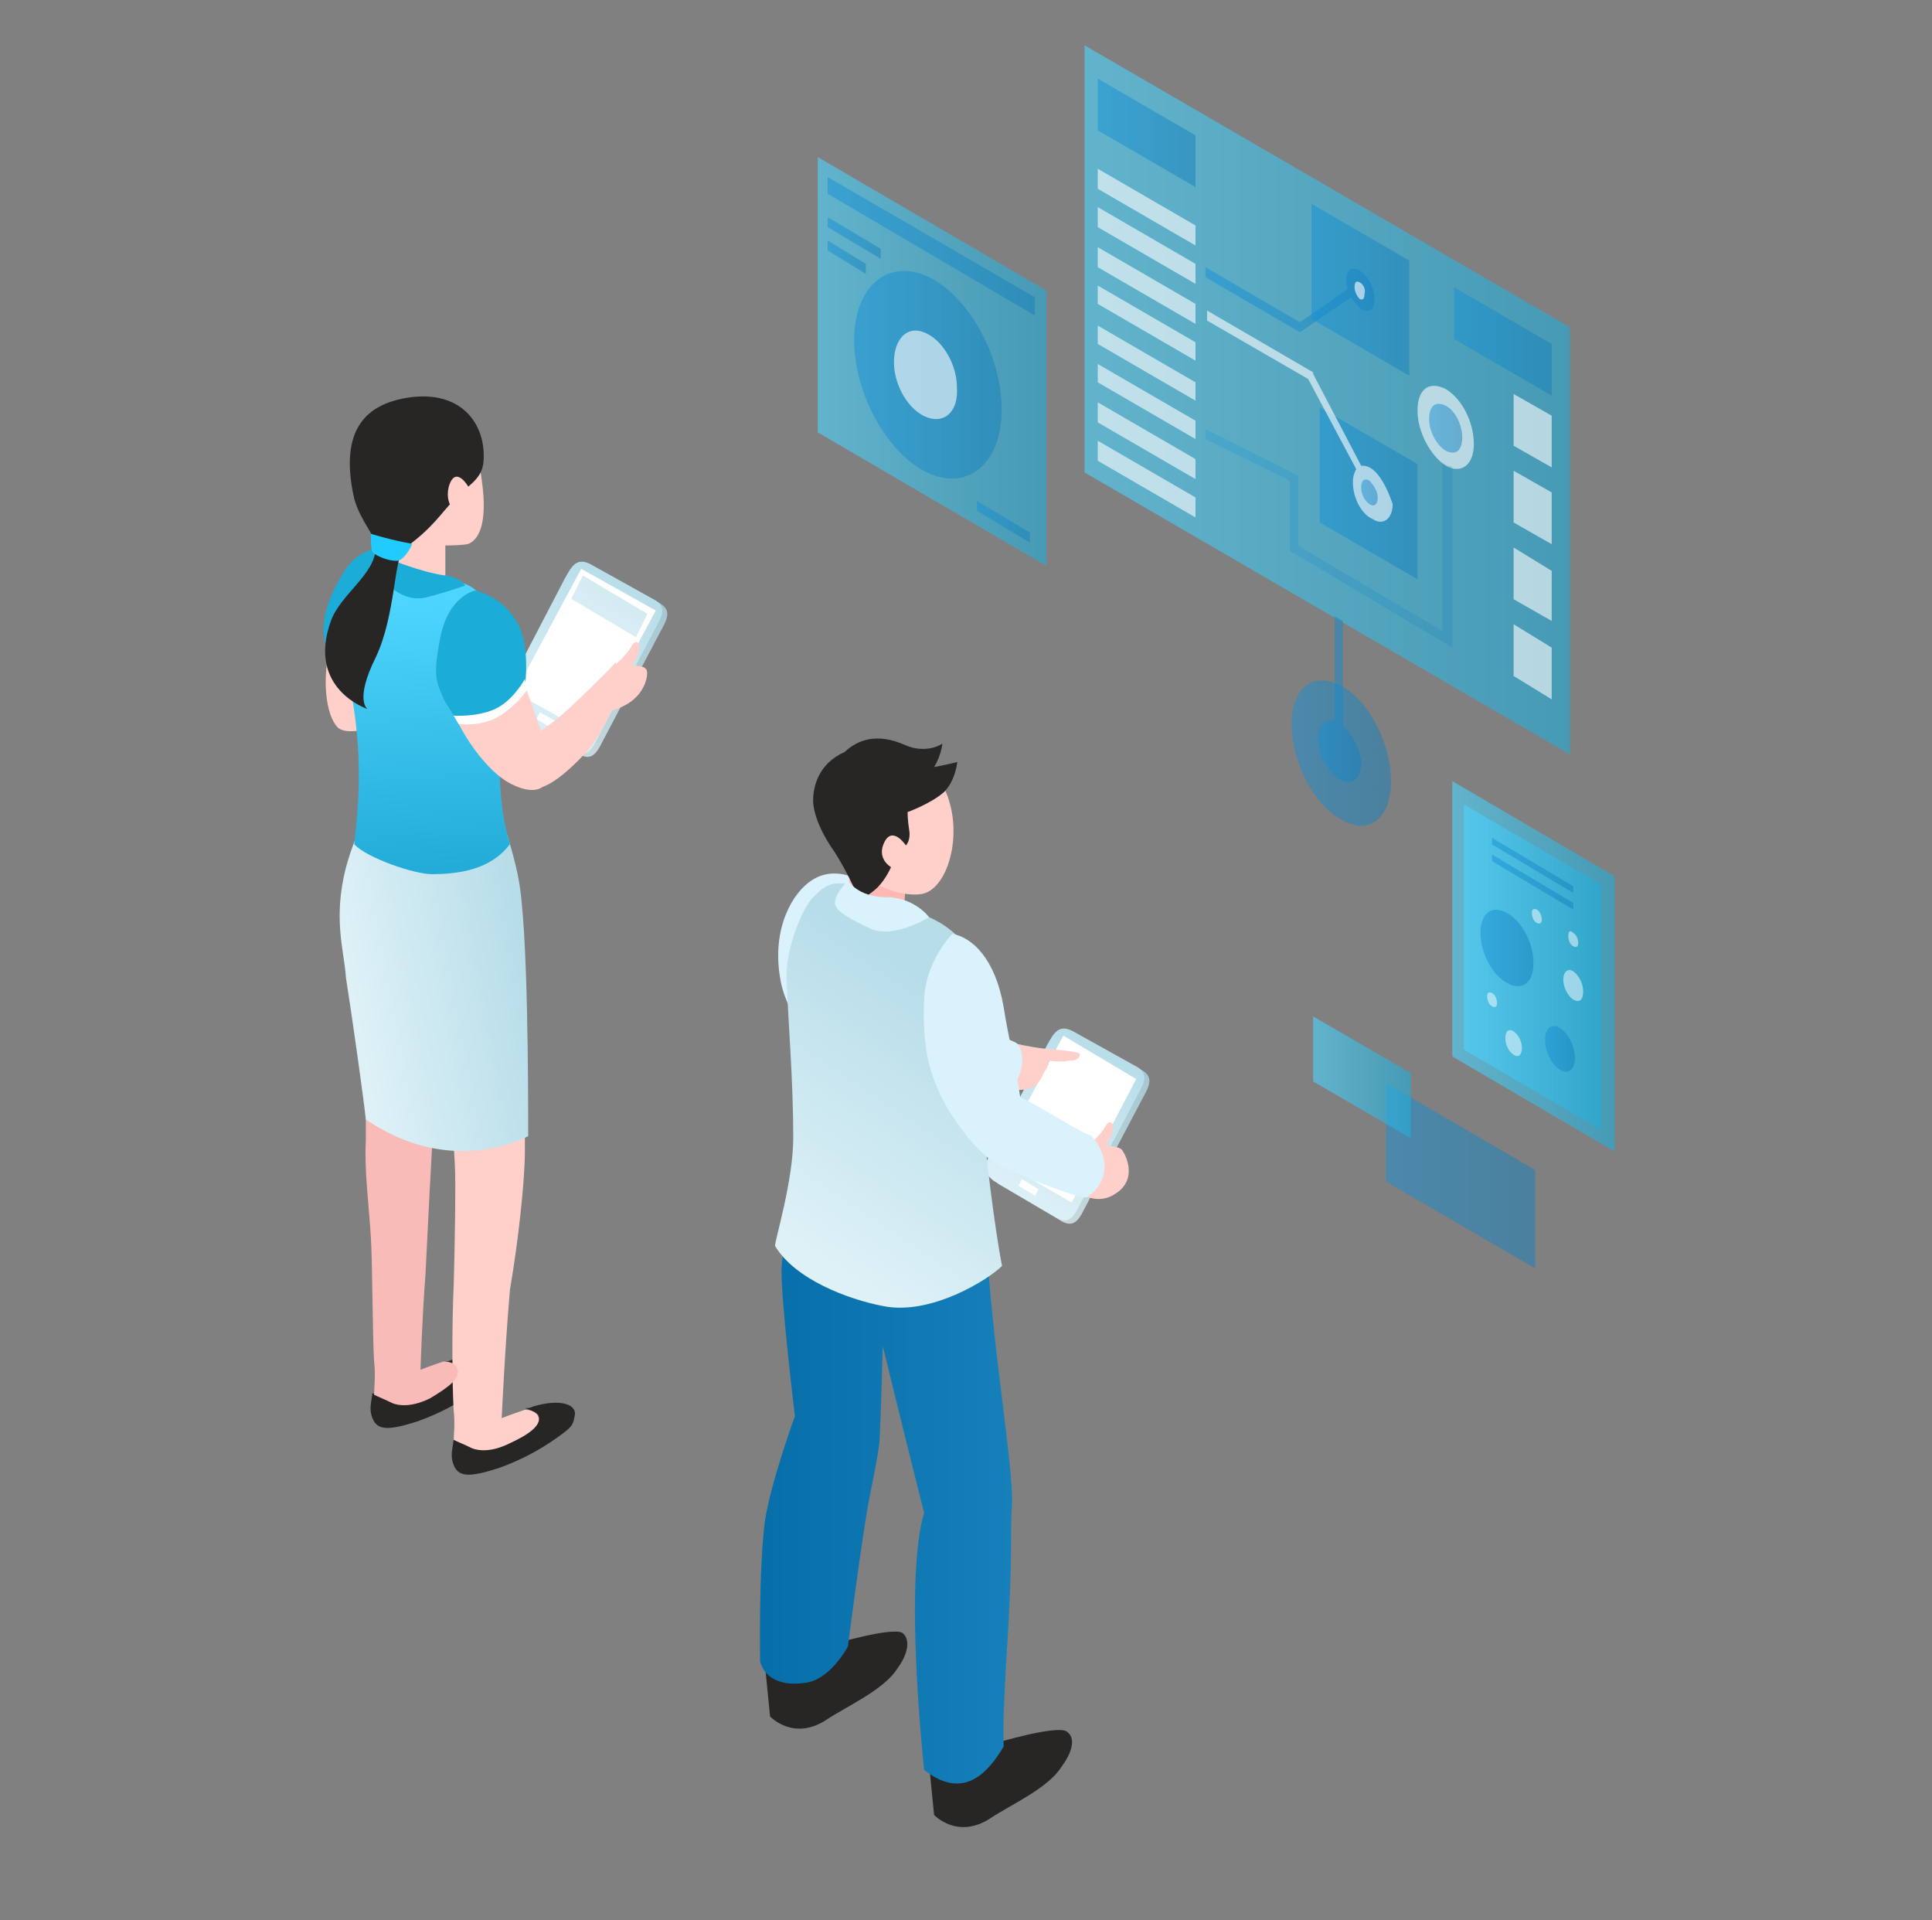 <svg width="161" height="160" viewBox="0 0 161 160" fill="none" xmlns="http://www.w3.org/2000/svg">
<rect x="0" y="0" width="161" height="160" fill="#808080" stroke="none"/>
<path d="M55.061 50.312L49.815 47.393C48.434 46.559 48.02 47.532 47.468 48.505L42.912 57.264C42.359 58.237 41.945 58.932 43.05 59.766L48.02 62.685C48.848 63.242 49.401 63.242 49.953 62.268L54.785 53.093C55.337 51.981 56.166 51.008 55.061 50.312Z" fill="url(#paint0_linear)"/>
<path d="M55.061 50.312L49.815 47.393C48.434 46.559 48.02 47.532 47.468 48.505L42.912 57.264C42.359 58.237 41.945 58.932 43.05 59.766L48.02 62.685C48.848 63.242 49.401 63.242 49.953 62.268L54.785 53.093C55.337 51.981 56.166 51.008 55.061 50.312Z" fill="black" fill-opacity="0.1"/>
<path d="M54.647 50.035L49.401 47.115C48.02 46.281 47.606 47.254 47.053 48.227L42.497 56.986C41.945 57.959 41.531 58.654 42.635 59.488L47.606 62.408C48.434 62.964 48.986 62.964 49.538 61.991L54.371 52.815C54.923 51.703 55.752 50.73 54.647 50.035Z" fill="url(#paint1_linear)"/>
<path d="M42.911 57.681L49.124 61.157L54.647 50.869L48.434 47.393L42.911 57.681Z" fill="white"/>
<path opacity="0.6" d="M47.605 49.895L52.99 53.093L53.956 51.147L48.572 47.949L47.605 49.895Z" fill="url(#paint2_linear)"/>
<path d="M44.706 59.905L46.087 60.739L46.501 60.183L44.983 59.349L44.706 59.905Z" fill="white"/>
<path d="M52.714 55.457C52.714 55.457 53.128 54.762 53.266 54.066C53.404 53.649 52.99 53.093 52.576 53.928C52.161 54.623 51.195 55.457 51.195 55.457L49.4 58.654C49.4 58.654 49.953 59.906 52.023 58.793C53.956 57.82 54.094 55.874 53.818 55.735C53.68 55.457 52.714 55.457 52.714 55.457Z" fill="#FFD0CA"/>
<path d="M32.418 48.506C32.418 48.923 28.276 50.313 27.586 53.51C26.758 56.569 27.172 59.627 28.138 60.601C29.105 61.574 32.971 60.044 32.971 60.044L32.418 48.506Z" fill="#FFD0CA"/>
<path d="M31.038 118.156C31.452 119.268 32.556 119.129 34.765 118.434C36.698 117.739 38.217 116.905 39.598 115.932C40.978 114.959 40.978 114.82 41.116 114.125C41.393 113.151 40.012 112.595 37.665 113.291C37.389 113.43 37.251 113.43 36.974 113.43C37.389 113.569 37.803 113.708 38.079 113.986C38.493 114.82 37.251 115.654 35.732 116.349C34.351 117.044 33.247 117.044 32.556 116.766C32.004 116.488 31.314 116.21 31.038 116.071C30.9 117.044 30.762 117.461 31.038 118.156Z" fill="#282525"/>
<path d="M44.844 118.017C44.706 117.6 44.154 117.461 43.74 117.461C42.497 117.878 41.807 118.156 41.807 118.156C41.807 118.156 42.083 112.178 42.497 107.452C43.188 103.42 43.74 98.415 43.74 95.913C43.74 95.635 43.74 93.271 43.74 92.993C43.05 93.271 39.046 93.827 37.665 93.827C37.665 94.105 37.941 96.191 37.941 98.693C37.941 102.586 37.803 107.452 37.803 107.173C37.665 110.371 37.665 114.959 37.803 117.461C37.941 118.712 37.803 119.547 37.803 120.242C38.079 120.381 38.77 120.659 39.322 120.937C40.012 121.215 41.117 121.215 42.497 120.52C43.878 119.686 45.258 118.712 44.844 118.017Z" fill="#FFD0CA"/>
<path d="M38.079 113.986C37.941 113.569 37.389 113.429 36.974 113.429C35.732 113.847 35.041 114.125 35.041 114.125C35.041 114.125 35.18 109.676 35.456 106.2C35.594 103.281 36.008 95.078 36.146 93.271C34.213 92.993 32.004 93.41 30.485 92.159C30.485 92.576 30.485 94.522 30.485 95.078C30.347 97.442 30.762 100.639 30.9 103.003C31.038 104.949 31.038 111.344 31.176 113.429C31.314 114.681 31.176 115.515 31.176 116.21C31.452 116.349 32.142 116.627 32.694 116.905C33.385 117.183 34.489 117.183 35.87 116.488C37.251 115.654 38.493 114.82 38.079 113.986Z" fill="#F9BBB7"/>
<path d="M37.803 122.049C38.217 123.161 39.322 123.022 41.531 122.327C43.464 121.632 44.982 120.798 46.363 119.825C47.744 118.851 47.744 118.712 47.882 118.017C48.158 117.044 46.777 116.488 44.43 117.183C44.154 117.322 44.016 117.322 43.74 117.322C44.154 117.461 44.568 117.6 44.844 117.878C45.258 118.712 44.016 119.547 42.497 120.242C41.117 120.937 40.012 120.937 39.322 120.659C38.769 120.381 38.079 120.103 37.803 119.964C37.665 120.937 37.527 121.354 37.803 122.049Z" fill="#282525"/>
<path d="M30.485 93.271C36.836 97.581 42.359 95.495 44.016 94.661C44.016 90.907 44.016 77.144 43.187 73.112C42.773 70.888 41.669 67.691 41.669 67.691L31.314 66.996C31.314 66.996 29.933 68.247 28.828 72.278C27.724 76.588 28.69 79.23 28.828 81.454C29.381 84.93 30.347 91.881 30.485 93.271Z" fill="url(#paint3_linear)"/>
<path d="M37.113 34.742C37.665 35.16 39.598 35.577 40.15 40.025C40.703 43.918 39.736 45.03 39.046 45.308C38.632 45.447 37.113 45.447 37.113 45.447V48.784C37.113 48.784 35.18 49.618 33.385 48.784C31.452 47.95 31.452 47.95 31.452 47.95C31.452 47.95 32.142 46.698 32.005 44.474C31.866 41.833 30.9 37.94 31.59 36.55C32.833 34.047 35.594 33.63 37.113 34.742Z" fill="#FFD0CA"/>
<path d="M29.519 70.332C30.485 71.445 34.489 72.835 36.008 72.835C39.874 72.835 41.531 71.584 42.497 70.332C41.116 66.023 41.807 60.045 41.807 60.045C41.807 60.045 43.74 56.43 42.359 53.511C40.978 50.591 40.15 49.201 38.769 48.645C37.389 48.089 30.9 48.089 30.9 48.089C30.9 48.089 27.862 51.286 28.829 55.596C30.347 62.13 29.933 66.579 29.519 70.332Z" fill="url(#paint4_linear)"/>
<path d="M32.004 48.367C32.004 48.367 33.523 50.313 35.594 49.757C37.665 49.201 38.769 48.784 38.769 48.784C38.769 48.784 38.355 48.089 37.112 47.95C35.041 47.672 32.418 46.559 32.418 46.559L32.004 48.367Z" fill="#1BACD8"/>
<path d="M32.971 46.281C32.142 45.169 29.933 45.725 28.829 47.393C24.272 54.344 29.519 56.569 29.519 56.569C29.519 56.569 33.799 47.254 32.971 46.281Z" fill="#1BACD8"/>
<path d="M40.288 38.496C40.15 40.025 38.907 40.442 37.803 41.694C36.698 42.806 36.146 43.918 33.661 45.725C32.832 46.42 32.97 51.286 31.314 54.762C29.519 58.376 30.623 59.071 30.623 59.071C30.623 59.071 25.515 57.403 27.586 51.703C28.414 49.479 31.314 47.81 31.314 45.586C31.314 44.613 30.071 43.501 29.519 41.554C28.138 35.438 30.899 33.769 33.523 33.213C38.355 32.24 40.564 35.298 40.288 38.496Z" fill="#282525"/>
<path d="M39.046 40.581C39.046 40.581 37.941 38.635 37.389 40.581C36.975 42.389 38.493 43.084 38.493 43.084L39.046 40.581Z" fill="#FFD0CA"/>
<path d="M30.9 44.474C30.9 44.474 30.9 45.725 31.038 46.003C31.452 46.42 32.694 46.837 33.247 46.698C33.661 46.559 34.213 45.725 34.351 45.308C32.694 45.03 30.9 44.474 30.9 44.474Z" fill="#22CBFF"/>
<path d="M39.322 49.757C38.217 49.201 36.837 55.318 37.251 57.681C37.665 60.044 40.15 63.937 42.359 65.188C44.844 66.579 46.915 65.883 45.12 61.018C43.464 56.152 41.669 51.147 39.322 49.757Z" fill="#FFD0CA"/>
<path d="M39.598 49.201C39.598 49.201 37.389 49.618 36.699 53.093C36.008 56.569 36.422 56.847 36.975 58.237C37.251 58.793 38.217 60.184 38.217 60.184C38.217 60.184 40.702 60.045 41.945 59.211C43.188 58.237 43.74 57.264 43.74 57.264C43.74 57.264 44.292 53.511 42.911 51.564C41.669 49.618 39.598 49.201 39.598 49.201Z" fill="#1BACD8"/>
<path d="M37.803 59.627L38.217 60.323C38.217 60.323 40.15 60.601 41.669 59.627C43.187 58.654 43.878 57.542 43.878 57.542L43.74 56.569C43.74 56.569 42.773 58.376 41.254 59.071C39.736 59.767 37.803 59.627 37.803 59.627Z" fill="white"/>
<path d="M42.911 62.408C42.911 62.408 43.325 62.13 45.672 60.462C47.329 59.349 51.333 55.179 51.333 55.179L51.471 58.098C51.471 58.098 50.09 61.435 48.71 62.825C46.087 65.606 44.982 65.606 44.982 65.606L42.911 62.408Z" fill="#FFD0CA"/>
<path opacity="0.6" d="M68.146 13.086L87.199 24.208V47.147L68.146 36.025V13.086Z" fill="url(#paint5_linear)"/>
<path opacity="0.5" d="M68.975 14.754L86.233 24.764V26.293L68.975 16.144V14.754Z" fill="url(#paint6_linear)"/>
<path opacity="0.5" d="M73.393 20.732V21.566L68.975 18.925V18.091L73.393 20.732Z" fill="url(#paint7_linear)"/>
<path opacity="0.5" d="M85.818 44.366V45.2L81.4 42.559V41.725L85.818 44.366Z" fill="url(#paint8_linear)"/>
<path opacity="0.5" d="M72.15 21.983V22.817L68.975 20.871V20.037L72.15 21.983Z" fill="url(#paint9_linear)"/>
<path opacity="0.5" d="M71.183 28.656C71.322 33.244 74.221 38.11 77.534 39.5C80.986 40.891 83.609 38.249 83.471 33.8C83.333 29.212 80.434 24.347 77.12 22.956C73.807 21.566 71.046 24.069 71.183 28.656Z" fill="url(#paint10_linear)"/>
<path opacity="0.6" d="M74.497 30.186C74.497 32.132 75.74 34.218 77.258 34.773C78.777 35.33 79.882 34.218 79.744 32.271C79.744 30.325 78.501 28.239 76.982 27.683C75.602 27.127 74.497 28.239 74.497 30.186Z" fill="white"/>
<path opacity="0.6" d="M90.375 39.361L130.828 62.856V27.266L90.375 3.771V39.361Z" fill="url(#paint11_linear)"/>
<path opacity="0.6" d="M99.625 41.447L91.479 36.72V38.388L99.625 43.115V41.447Z" fill="white"/>
<path opacity="0.6" d="M99.625 38.249L91.479 33.522V35.19L99.625 39.917V38.249Z" fill="white"/>
<path opacity="0.6" d="M99.625 35.051L91.479 30.325V31.854L99.625 36.581V35.051Z" fill="white"/>
<path opacity="0.6" d="M99.625 31.854L91.479 27.127V28.656L99.625 33.383V31.854Z" fill="white"/>
<path opacity="0.6" d="M99.625 28.517L91.479 23.791V25.32L99.625 30.047V28.517Z" fill="white"/>
<path opacity="0.6" d="M99.625 25.32L91.479 20.593V22.261L99.625 26.988V25.32Z" fill="white"/>
<path opacity="0.6" d="M99.625 21.983L91.479 17.256V18.925L99.625 23.651V21.983Z" fill="white"/>
<path opacity="0.6" d="M99.625 18.786L91.479 14.059V15.727L99.625 20.454V18.786Z" fill="white"/>
<path opacity="0.5" d="M99.625 11.278L91.479 6.552V10.861L99.625 15.588V11.278Z" fill="url(#paint12_linear)"/>
<path opacity="0.5" d="M129.309 28.656L121.164 23.929V28.239L129.309 32.966V28.656Z" fill="url(#paint13_linear)"/>
<path opacity="0.5" d="M113.294 22.539C112.604 22.122 112.189 22.539 112.189 23.373C112.189 23.651 112.189 23.79 112.328 24.068L108.324 26.849L100.454 22.261V23.095L108.324 27.683L112.604 24.764C112.88 25.181 113.156 25.459 113.432 25.737C114.122 26.154 114.537 25.737 114.537 24.902C114.537 23.929 113.984 22.956 113.294 22.539Z" fill="url(#paint14_linear)"/>
<path opacity="0.6" d="M126.134 32.827V37.137L129.309 38.944V34.634L126.134 32.827Z" fill="white"/>
<path opacity="0.6" d="M126.134 39.222V43.532L129.309 45.339V41.029L126.134 39.222Z" fill="white"/>
<path opacity="0.6" d="M126.134 45.617V49.927L129.309 51.734V47.563L126.134 45.617Z" fill="white"/>
<path opacity="0.6" d="M126.134 52.012V56.322L129.309 58.268V53.959L126.134 52.012Z" fill="white"/>
<path opacity="0.5" d="M117.435 21.705L109.29 16.978V26.571L117.435 31.298V21.705Z" fill="url(#paint15_linear)"/>
<path opacity="0.5" d="M118.126 38.666L109.98 33.939V43.532L118.126 48.259V38.666Z" fill="url(#paint16_linear)"/>
<path opacity="0.6" d="M114.122 38.944C114.122 38.944 113.984 38.944 114.122 38.944C113.846 38.805 113.708 38.805 113.432 38.805L109.428 31.159V31.02L100.592 25.876V26.71L109.014 31.576L113.017 39.083C112.879 39.361 112.741 39.639 112.741 40.195C112.741 41.446 113.432 42.837 114.398 43.254C115.226 43.81 116.055 43.254 116.055 42.002C115.641 40.751 114.95 39.361 114.122 38.944Z" fill="white"/>
<path opacity="0.6" d="M113.294 23.512C113.017 23.373 112.879 23.512 112.879 23.93C112.879 24.347 113.156 24.764 113.294 24.903C113.57 25.042 113.708 24.903 113.708 24.486C113.846 24.069 113.57 23.651 113.294 23.512Z" fill="white"/>
<path opacity="0.6" d="M120.473 32.41C119.093 31.715 118.126 32.41 118.126 34.217C118.126 36.025 119.231 37.971 120.473 38.805C121.716 39.5 122.82 38.805 122.82 36.998C122.82 35.19 121.854 33.244 120.473 32.41Z" fill="white"/>
<path opacity="0.5" d="M114.122 40.056C113.708 39.778 113.432 40.056 113.432 40.612C113.432 41.168 113.708 41.724 114.122 42.002C114.536 42.281 114.812 42.002 114.812 41.446C114.812 40.89 114.398 40.334 114.122 40.056Z" fill="url(#paint17_linear)"/>
<path opacity="0.5" d="M120.473 33.8C119.645 33.383 119.093 33.8 119.093 34.912C119.093 36.024 119.783 37.136 120.473 37.554C121.302 37.971 121.854 37.554 121.854 36.441C121.854 35.468 121.302 34.217 120.473 33.8Z" fill="url(#paint18_linear)"/>
<g opacity="0.5">
<path opacity="0.5" d="M120.197 38.527V52.568L108.186 45.478V39.639L100.454 35.746V36.581L107.495 40.056V45.895L121.026 53.958V38.944C121.026 38.944 120.888 38.805 120.611 38.805C120.335 38.666 120.197 38.527 120.197 38.527Z" fill="url(#paint19_linear)"/>
</g>
<path opacity="0.5" d="M107.633 60.354C107.633 63.412 109.428 67.027 111.775 68.278C114.122 69.668 115.917 68.139 115.917 65.081C115.917 62.022 114.122 58.407 111.775 57.156C109.428 55.905 107.633 57.295 107.633 60.354Z" fill="url(#paint20_linear)"/>
<path opacity="0.5" d="M111.913 60.493V51.734L111.223 51.317V60.076C110.394 59.937 109.784 60.494 109.842 61.605C109.919 63.078 110.67 64.385 111.637 64.942C112.603 65.498 113.432 64.942 113.432 63.551C113.432 62.717 112.741 61.188 111.913 60.493Z" fill="url(#paint21_linear)"/>
<path opacity="0.6" d="M134.556 73.005L121.026 65.08V88.019L134.556 95.944V73.005Z" fill="url(#paint22_linear)"/>
<path opacity="0.6" d="M133.451 73.7L121.992 67.027V87.463L133.451 94.136V73.7Z" fill="url(#paint23_linear)"/>
<path opacity="0.5" d="M131.104 73.839L124.339 69.807V70.363L131.104 74.395V73.839Z" fill="url(#paint24_linear)"/>
<path opacity="0.5" d="M131.104 75.229L124.339 71.198V71.754L131.104 75.785V75.229Z" fill="url(#paint25_linear)"/>
<path opacity="0.5" d="M123.373 77.731C123.373 79.4 124.339 81.207 125.582 81.902C126.824 82.597 127.791 81.902 127.791 80.234C127.791 78.566 126.824 76.758 125.582 76.063C124.339 75.368 123.373 76.063 123.373 77.731Z" fill="url(#paint26_linear)"/>
<path opacity="0.5" d="M128.757 86.629C128.757 87.602 129.309 88.714 129.999 89.131C130.69 89.549 131.242 89.131 131.242 88.158C131.242 87.185 130.69 86.073 129.999 85.656C129.309 85.239 128.757 85.656 128.757 86.629Z" fill="url(#paint27_linear)"/>
<path opacity="0.5" d="M130.276 81.624C130.276 82.319 130.69 83.014 131.104 83.292C131.656 83.57 131.932 83.292 131.932 82.597C131.932 81.902 131.518 81.207 131.104 80.929C130.69 80.651 130.276 80.929 130.276 81.624Z" fill="white"/>
<path opacity="0.5" d="M123.925 83.014C123.925 83.292 124.063 83.71 124.339 83.849C124.615 83.987 124.753 83.849 124.753 83.57C124.753 83.292 124.615 82.875 124.339 82.736C124.063 82.597 123.925 82.736 123.925 83.014Z" fill="white"/>
<path opacity="0.5" d="M125.444 86.49C125.444 87.046 125.72 87.602 126.134 87.88C126.548 88.158 126.824 87.88 126.824 87.324C126.824 86.768 126.548 86.212 126.134 85.934C125.72 85.656 125.444 85.934 125.444 86.49Z" fill="white"/>
<path opacity="0.5" d="M130.69 78.01C130.69 78.288 130.828 78.705 131.104 78.844C131.38 78.983 131.518 78.844 131.518 78.566C131.518 78.288 131.38 77.871 131.104 77.732C130.828 77.454 130.69 77.593 130.69 78.01Z" fill="white"/>
<path opacity="0.5" d="M127.653 76.063C127.653 76.341 127.791 76.758 128.067 76.897C128.343 77.036 128.481 76.897 128.481 76.619C128.481 76.341 128.343 75.924 128.067 75.785C127.791 75.646 127.653 75.785 127.653 76.063Z" fill="white"/>
<path opacity="0.5" d="M127.928 97.473V105.675L115.502 98.446V90.244L127.928 97.473Z" fill="url(#paint28_linear)"/>
<path opacity="0.6" d="M117.574 89.409V94.831L109.428 90.105V84.683L117.574 89.409Z" fill="url(#paint29_linear)"/>
<path d="M75.356 77.67L69.696 76.975C69.696 76.975 68.867 80.59 70.248 84.204C71.49 87.958 73.838 87.958 74.666 87.68C75.494 87.402 75.909 85.038 75.77 82.397C75.632 79.756 75.356 77.67 75.356 77.67Z" fill="url(#paint30_linear)"/>
<path d="M95.237 89.209L89.991 86.29C88.61 85.456 88.196 86.429 87.644 87.402L83.088 96.16C82.535 97.133 82.121 97.829 83.226 98.663L88.196 101.582C89.025 102.138 89.577 102.138 90.129 101.165L94.961 91.99C95.514 90.877 96.342 89.904 95.237 89.209Z" fill="url(#paint31_linear)"/>
<path d="M95.237 89.209L89.991 86.29C88.61 85.456 88.196 86.429 87.644 87.402L83.088 96.16C82.535 97.133 82.121 97.829 83.226 98.663L88.196 101.582C89.025 102.138 89.577 102.138 90.129 101.165L94.961 91.99C95.514 90.877 96.342 89.904 95.237 89.209Z" fill="black" fill-opacity="0.1"/>
<path d="M94.823 88.931L89.577 86.012C88.196 85.178 87.782 86.151 87.23 87.124L82.673 95.883C82.121 96.856 81.707 97.551 82.811 98.385L87.782 101.304C88.61 101.861 89.162 101.861 89.715 100.887L94.547 91.712C95.099 90.6 95.928 89.626 94.823 88.931Z" fill="url(#paint32_linear)"/>
<path d="M83.088 96.578L89.3 100.192L94.685 89.904L88.61 86.29L83.088 96.578Z" fill="white"/>
<path d="M84.882 98.802L86.263 99.636L86.539 99.08L85.159 98.246L84.882 98.802Z" fill="white"/>
<path d="M83.087 86.568C83.087 86.568 85.573 87.263 87.368 87.402C89.162 87.541 89.991 87.68 89.991 87.819C89.991 88.375 89.3 88.375 89.024 88.375C88.472 88.514 87.368 88.375 87.368 88.375C87.368 88.375 87.505 88.653 87.091 89.209C86.815 89.626 86.815 89.904 86.401 90.321C85.158 91.573 81.293 90.043 81.293 90.043L83.087 86.568Z" fill="#FFD0CA"/>
<path d="M71.904 73.5C71.904 73.5 69.695 71.97 67.624 73.361C66.106 74.334 64.311 77.253 65.001 81.424C66.106 88.792 77.703 93.38 77.703 93.38L71.904 73.5Z" fill="#DAF2FB"/>
<path d="M79.636 84.9C79.636 84.9 83.778 86.429 84.607 86.846C85.435 87.263 85.297 89.348 84.607 90.183C83.916 91.017 79.222 90.183 79.222 90.183L79.636 84.9Z" fill="#DAF2FB"/>
<path d="M88.886 144.263C88.058 143.706 82.949 145.236 82.949 145.236L77.427 147.043L77.841 151.214C77.841 151.214 79.774 153.299 82.535 151.492C84.192 150.38 87.368 148.989 88.472 147.182C89.3 146.07 89.715 144.819 88.886 144.263Z" fill="#282525"/>
<path d="M75.218 136.06C74.39 135.504 69.281 137.033 69.281 137.033L63.759 138.84L64.173 143.011C64.173 143.011 66.106 145.096 68.867 143.289C70.524 142.177 73.699 140.787 74.804 138.979C75.632 137.867 75.908 136.616 75.218 136.06Z" fill="#282525"/>
<path d="M68.039 97.69C68.039 97.69 65.554 100.192 65.139 105.475C65.001 107.838 66.244 117.987 66.244 117.987C66.244 117.987 64.311 123.27 63.759 126.607C63.207 130.638 63.345 138.423 63.345 138.423C63.621 139.536 64.725 140.509 66.934 140.231C69.143 140.092 70.662 137.172 70.662 137.172C70.662 137.172 71.49 130.638 72.181 126.328C72.595 123.826 73.009 122.297 73.285 120.211C73.423 117.848 73.561 112.148 73.561 112.148C73.561 112.148 76.185 122.853 77.013 126.05C75.356 131.472 76.875 146.209 77.013 147.46C80.327 150.101 82.398 147.599 83.64 145.514C83.502 142.177 84.054 136.477 84.192 131.889C84.331 128.275 84.192 126.746 84.331 125.494C84.469 123.131 83.364 116.041 82.812 110.619C82.121 104.224 81.984 99.636 81.984 99.636L68.039 97.69Z" fill="url(#paint33_linear)"/>
<path d="M81.845 81.563C81.845 85.177 81.707 89.904 81.845 91.851C81.983 95.326 82.949 102.694 83.502 105.475C82.397 106.587 77.565 109.646 73.561 108.811C70.662 108.255 66.243 106.587 64.587 103.807C64.587 103.25 66.105 98.385 66.105 94.77C66.105 90.043 65.691 85.317 65.553 81.702C65.415 79.2 66.796 75.724 67.762 74.751C68.867 73.639 69.419 73.361 71.352 73.778C72.871 73.917 76.322 75.863 77.427 76.419C80.326 77.67 81.845 80.451 81.845 81.563Z" fill="url(#paint34_linear)"/>
<path d="M70.386 75.585L70.938 72.249L75.632 73.361C75.632 73.361 75.08 75.168 75.632 76.697C75.632 76.697 72.043 76.419 70.386 75.585Z" fill="#FCB9B4"/>
<path d="M69.281 65.019C70.248 62.934 73.837 60.571 77.289 63.768C80.879 67.105 79.498 73.917 76.875 74.473C75.494 74.751 72.871 74.056 71.076 72.248C69.005 70.163 68.453 66.688 69.281 65.019Z" fill="#FFD0CA"/>
<path d="M79.774 63.49C79.774 63.49 79.636 65.019 78.669 65.993C77.565 66.966 75.632 67.661 75.632 67.661C75.632 67.661 75.632 68.356 75.77 69.19C75.908 70.024 75.494 70.441 75.494 70.441C75.494 70.441 74.389 68.773 73.699 70.163C73.009 71.553 74.251 72.249 74.251 72.249C74.251 72.249 73.837 73.222 73.147 73.917C72.595 74.473 71.628 75.029 71.628 75.029C71.628 75.029 70.8 72.944 69.557 70.997C68.177 69.051 67.762 67.522 67.762 66.688C67.762 65.575 68.177 63.629 70.386 62.656C72.457 60.71 74.804 61.822 75.494 62.1C76.046 62.378 77.427 62.656 78.531 61.961C78.393 63.073 77.841 63.907 77.841 63.907C77.841 63.907 78.669 63.768 79.774 63.49Z" fill="#282525"/>
<path d="M73.837 74.751C75.632 74.751 76.875 75.724 77.427 76.419C77.427 76.419 74.528 78.227 72.595 77.392C71.628 76.975 69.971 76.141 69.695 75.585C69.143 74.89 70.662 73.361 70.662 73.361C70.662 73.361 71.49 74.751 73.837 74.751Z" fill="#DAF2FB"/>
<path d="M92.2 95.465C92.2 95.465 92.614 94.77 92.752 94.075C92.891 93.658 92.476 93.102 92.062 93.936C91.648 94.631 90.681 95.465 90.681 95.465L88.887 98.663C88.887 98.663 90.957 100.748 92.891 99.497C94.961 98.246 93.719 96.022 93.443 95.743C93.028 95.465 92.2 95.465 92.2 95.465Z" fill="#FFD0CA"/>
<path d="M85.021 91.433C84.607 88.653 84.054 86.568 83.64 83.926C82.95 79.895 81.017 78.087 79.36 77.809C79.36 77.809 77.151 80.034 77.013 83.231C76.875 86.568 77.151 89.348 79.084 92.546C79.774 93.658 81.569 96.299 83.364 97.133C85.021 97.968 89.577 99.775 90.543 99.775C91.924 98.941 92.891 96.855 90.958 94.631C89.715 94.214 86.401 91.99 85.021 91.433Z" fill="#DAF2FB"/>
<defs>
<linearGradient id="paint0_linear" x1="48.099" y1="64.129" x2="55.685" y2="50.584" gradientUnits="userSpaceOnUse">
<stop stop-color="#DEF1F7"/>
<stop offset="1" stop-color="#B7DDE9"/>
</linearGradient>
<linearGradient id="paint1_linear" x1="43.223" y1="61.962" x2="51.892" y2="47.875" gradientUnits="userSpaceOnUse">
<stop stop-color="#DEF1F7"/>
<stop offset="1" stop-color="#B7DDE9"/>
</linearGradient>
<linearGradient id="paint2_linear" x1="45.932" y1="58.711" x2="51.35" y2="49.5" gradientUnits="userSpaceOnUse">
<stop stop-color="#DEF1F7"/>
<stop offset="1" stop-color="#B7DDE9"/>
</linearGradient>
<linearGradient id="paint3_linear" x1="29.677" y1="85.26" x2="44.306" y2="82.551" gradientUnits="userSpaceOnUse">
<stop stop-color="#DEF1F7"/>
<stop offset="1" stop-color="#B7DDE9"/>
</linearGradient>
<linearGradient id="paint4_linear" x1="34.553" y1="50.042" x2="35.637" y2="72.257" gradientUnits="userSpaceOnUse">
<stop offset="0.005" stop-color="#4ED5FF"/>
<stop offset="1" stop-color="#22ACD7"/>
</linearGradient>
<linearGradient id="paint5_linear" x1="68.152" y1="30.133" x2="87.241" y2="30.133" gradientUnits="userSpaceOnUse">
<stop offset="0.005" stop-color="#4ED5FF"/>
<stop offset="1" stop-color="#22ACD7"/>
</linearGradient>
<linearGradient id="paint6_linear" x1="68.997" y1="20.507" x2="86.266" y2="20.507" gradientUnits="userSpaceOnUse">
<stop stop-color="#1691D6"/>
<stop offset="1" stop-color="#1680BB"/>
</linearGradient>
<linearGradient id="paint7_linear" x1="68.981" y1="19.824" x2="73.401" y2="19.824" gradientUnits="userSpaceOnUse">
<stop stop-color="#1691D6"/>
<stop offset="1" stop-color="#1680BB"/>
</linearGradient>
<linearGradient id="paint8_linear" x1="81.406" y1="43.458" x2="85.827" y2="43.458" gradientUnits="userSpaceOnUse">
<stop stop-color="#1691D6"/>
<stop offset="1" stop-color="#1680BB"/>
</linearGradient>
<linearGradient id="paint9_linear" x1="68.979" y1="21.423" x2="72.156" y2="21.423" gradientUnits="userSpaceOnUse">
<stop stop-color="#1691D6"/>
<stop offset="1" stop-color="#1680BB"/>
</linearGradient>
<linearGradient id="paint10_linear" x1="71.195" y1="31.198" x2="83.5" y2="31.198" gradientUnits="userSpaceOnUse">
<stop stop-color="#1691D6"/>
<stop offset="1" stop-color="#1680BB"/>
</linearGradient>
<linearGradient id="paint11_linear" x1="90.387" y1="33.343" x2="130.917" y2="33.343" gradientUnits="userSpaceOnUse">
<stop offset="0.005" stop-color="#4ED5FF"/>
<stop offset="1" stop-color="#22ACD7"/>
</linearGradient>
<linearGradient id="paint12_linear" x1="91.49" y1="11.057" x2="99.641" y2="11.057" gradientUnits="userSpaceOnUse">
<stop stop-color="#1691D6"/>
<stop offset="1" stop-color="#1680BB"/>
</linearGradient>
<linearGradient id="paint13_linear" x1="121.174" y1="28.435" x2="129.325" y2="28.435" gradientUnits="userSpaceOnUse">
<stop stop-color="#1691D6"/>
<stop offset="1" stop-color="#1680BB"/>
</linearGradient>
<linearGradient id="paint14_linear" x1="100.472" y1="24.964" x2="114.563" y2="24.964" gradientUnits="userSpaceOnUse">
<stop stop-color="#1691D6"/>
<stop offset="1" stop-color="#1680BB"/>
</linearGradient>
<linearGradient id="paint15_linear" x1="109.3" y1="24.118" x2="117.451" y2="24.118" gradientUnits="userSpaceOnUse">
<stop stop-color="#1691D6"/>
<stop offset="1" stop-color="#1680BB"/>
</linearGradient>
<linearGradient id="paint16_linear" x1="109.991" y1="41.079" x2="118.141" y2="41.079" gradientUnits="userSpaceOnUse">
<stop stop-color="#1691D6"/>
<stop offset="1" stop-color="#1680BB"/>
</linearGradient>
<linearGradient id="paint17_linear" x1="113.434" y1="41.026" x2="114.815" y2="41.026" gradientUnits="userSpaceOnUse">
<stop stop-color="#1691D6"/>
<stop offset="1" stop-color="#1680BB"/>
</linearGradient>
<linearGradient id="paint18_linear" x1="119.096" y1="35.671" x2="121.859" y2="35.671" gradientUnits="userSpaceOnUse">
<stop stop-color="#1691D6"/>
<stop offset="1" stop-color="#1680BB"/>
</linearGradient>
<linearGradient id="paint19_linear" x1="100.481" y1="44.827" x2="121.065" y2="44.827" gradientUnits="userSpaceOnUse">
<stop stop-color="#1691D6"/>
<stop offset="1" stop-color="#1680BB"/>
</linearGradient>
<linearGradient id="paint20_linear" x1="107.644" y1="62.73" x2="115.933" y2="62.73" gradientUnits="userSpaceOnUse">
<stop stop-color="#1691D6"/>
<stop offset="1" stop-color="#1680BB"/>
</linearGradient>
<linearGradient id="paint21_linear" x1="109.843" y1="58.217" x2="113.439" y2="58.217" gradientUnits="userSpaceOnUse">
<stop stop-color="#1691D6"/>
<stop offset="1" stop-color="#1680BB"/>
</linearGradient>
<linearGradient id="paint22_linear" x1="121.029" y1="80.527" x2="134.586" y2="80.527" gradientUnits="userSpaceOnUse">
<stop offset="0.005" stop-color="#4ED5FF"/>
<stop offset="1" stop-color="#22ACD7"/>
</linearGradient>
<linearGradient id="paint23_linear" x1="121.995" y1="80.595" x2="133.476" y2="80.595" gradientUnits="userSpaceOnUse">
<stop offset="0.005" stop-color="#4ED5FF"/>
<stop offset="1" stop-color="#22ACD7"/>
</linearGradient>
<linearGradient id="paint24_linear" x1="124.348" y1="72.095" x2="131.117" y2="72.095" gradientUnits="userSpaceOnUse">
<stop stop-color="#1691D6"/>
<stop offset="1" stop-color="#1680BB"/>
</linearGradient>
<linearGradient id="paint25_linear" x1="124.348" y1="73.485" x2="131.117" y2="73.485" gradientUnits="userSpaceOnUse">
<stop stop-color="#1691D6"/>
<stop offset="1" stop-color="#1680BB"/>
</linearGradient>
<linearGradient id="paint26_linear" x1="123.378" y1="78.974" x2="127.799" y2="78.974" gradientUnits="userSpaceOnUse">
<stop stop-color="#1691D6"/>
<stop offset="1" stop-color="#1680BB"/>
</linearGradient>
<linearGradient id="paint27_linear" x1="128.76" y1="87.388" x2="131.247" y2="87.388" gradientUnits="userSpaceOnUse">
<stop stop-color="#1691D6"/>
<stop offset="1" stop-color="#1680BB"/>
</linearGradient>
<linearGradient id="paint28_linear" x1="115.518" y1="97.938" x2="127.952" y2="97.938" gradientUnits="userSpaceOnUse">
<stop stop-color="#1691D6"/>
<stop offset="1" stop-color="#1680BB"/>
</linearGradient>
<linearGradient id="paint29_linear" x1="109.43" y1="89.762" x2="117.592" y2="89.762" gradientUnits="userSpaceOnUse">
<stop offset="0.005" stop-color="#4ED5FF"/>
<stop offset="1" stop-color="#22ACD7"/>
</linearGradient>
<linearGradient id="paint30_linear" x1="75.746" y1="82.38" x2="69.504" y2="82.38" gradientUnits="userSpaceOnUse">
<stop stop-color="#3A2BAA"/>
<stop offset="1" stop-color="#2F1784"/>
</linearGradient>
<linearGradient id="paint31_linear" x1="84.4" y1="100.214" x2="92.528" y2="87.211" gradientUnits="userSpaceOnUse">
<stop stop-color="#DEF1F7"/>
<stop offset="1" stop-color="#B7DDE9"/>
</linearGradient>
<linearGradient id="paint32_linear" x1="84.4" y1="100.215" x2="92.528" y2="87.211" gradientUnits="userSpaceOnUse">
<stop stop-color="#DEF1F7"/>
<stop offset="1" stop-color="#B7DDE9"/>
</linearGradient>
<linearGradient id="paint33_linear" x1="84.315" y1="123.073" x2="63.289" y2="123.073" gradientUnits="userSpaceOnUse">
<stop stop-color="#1680BB"/>
<stop offset="1" stop-color="#066EA9"/>
</linearGradient>
<linearGradient id="paint34_linear" x1="64.353" y1="102.382" x2="77.898" y2="81.793" gradientUnits="userSpaceOnUse">
<stop stop-color="#DEF1F7"/>
<stop offset="1" stop-color="#B7DDE9"/>
</linearGradient>
</defs>
</svg>
